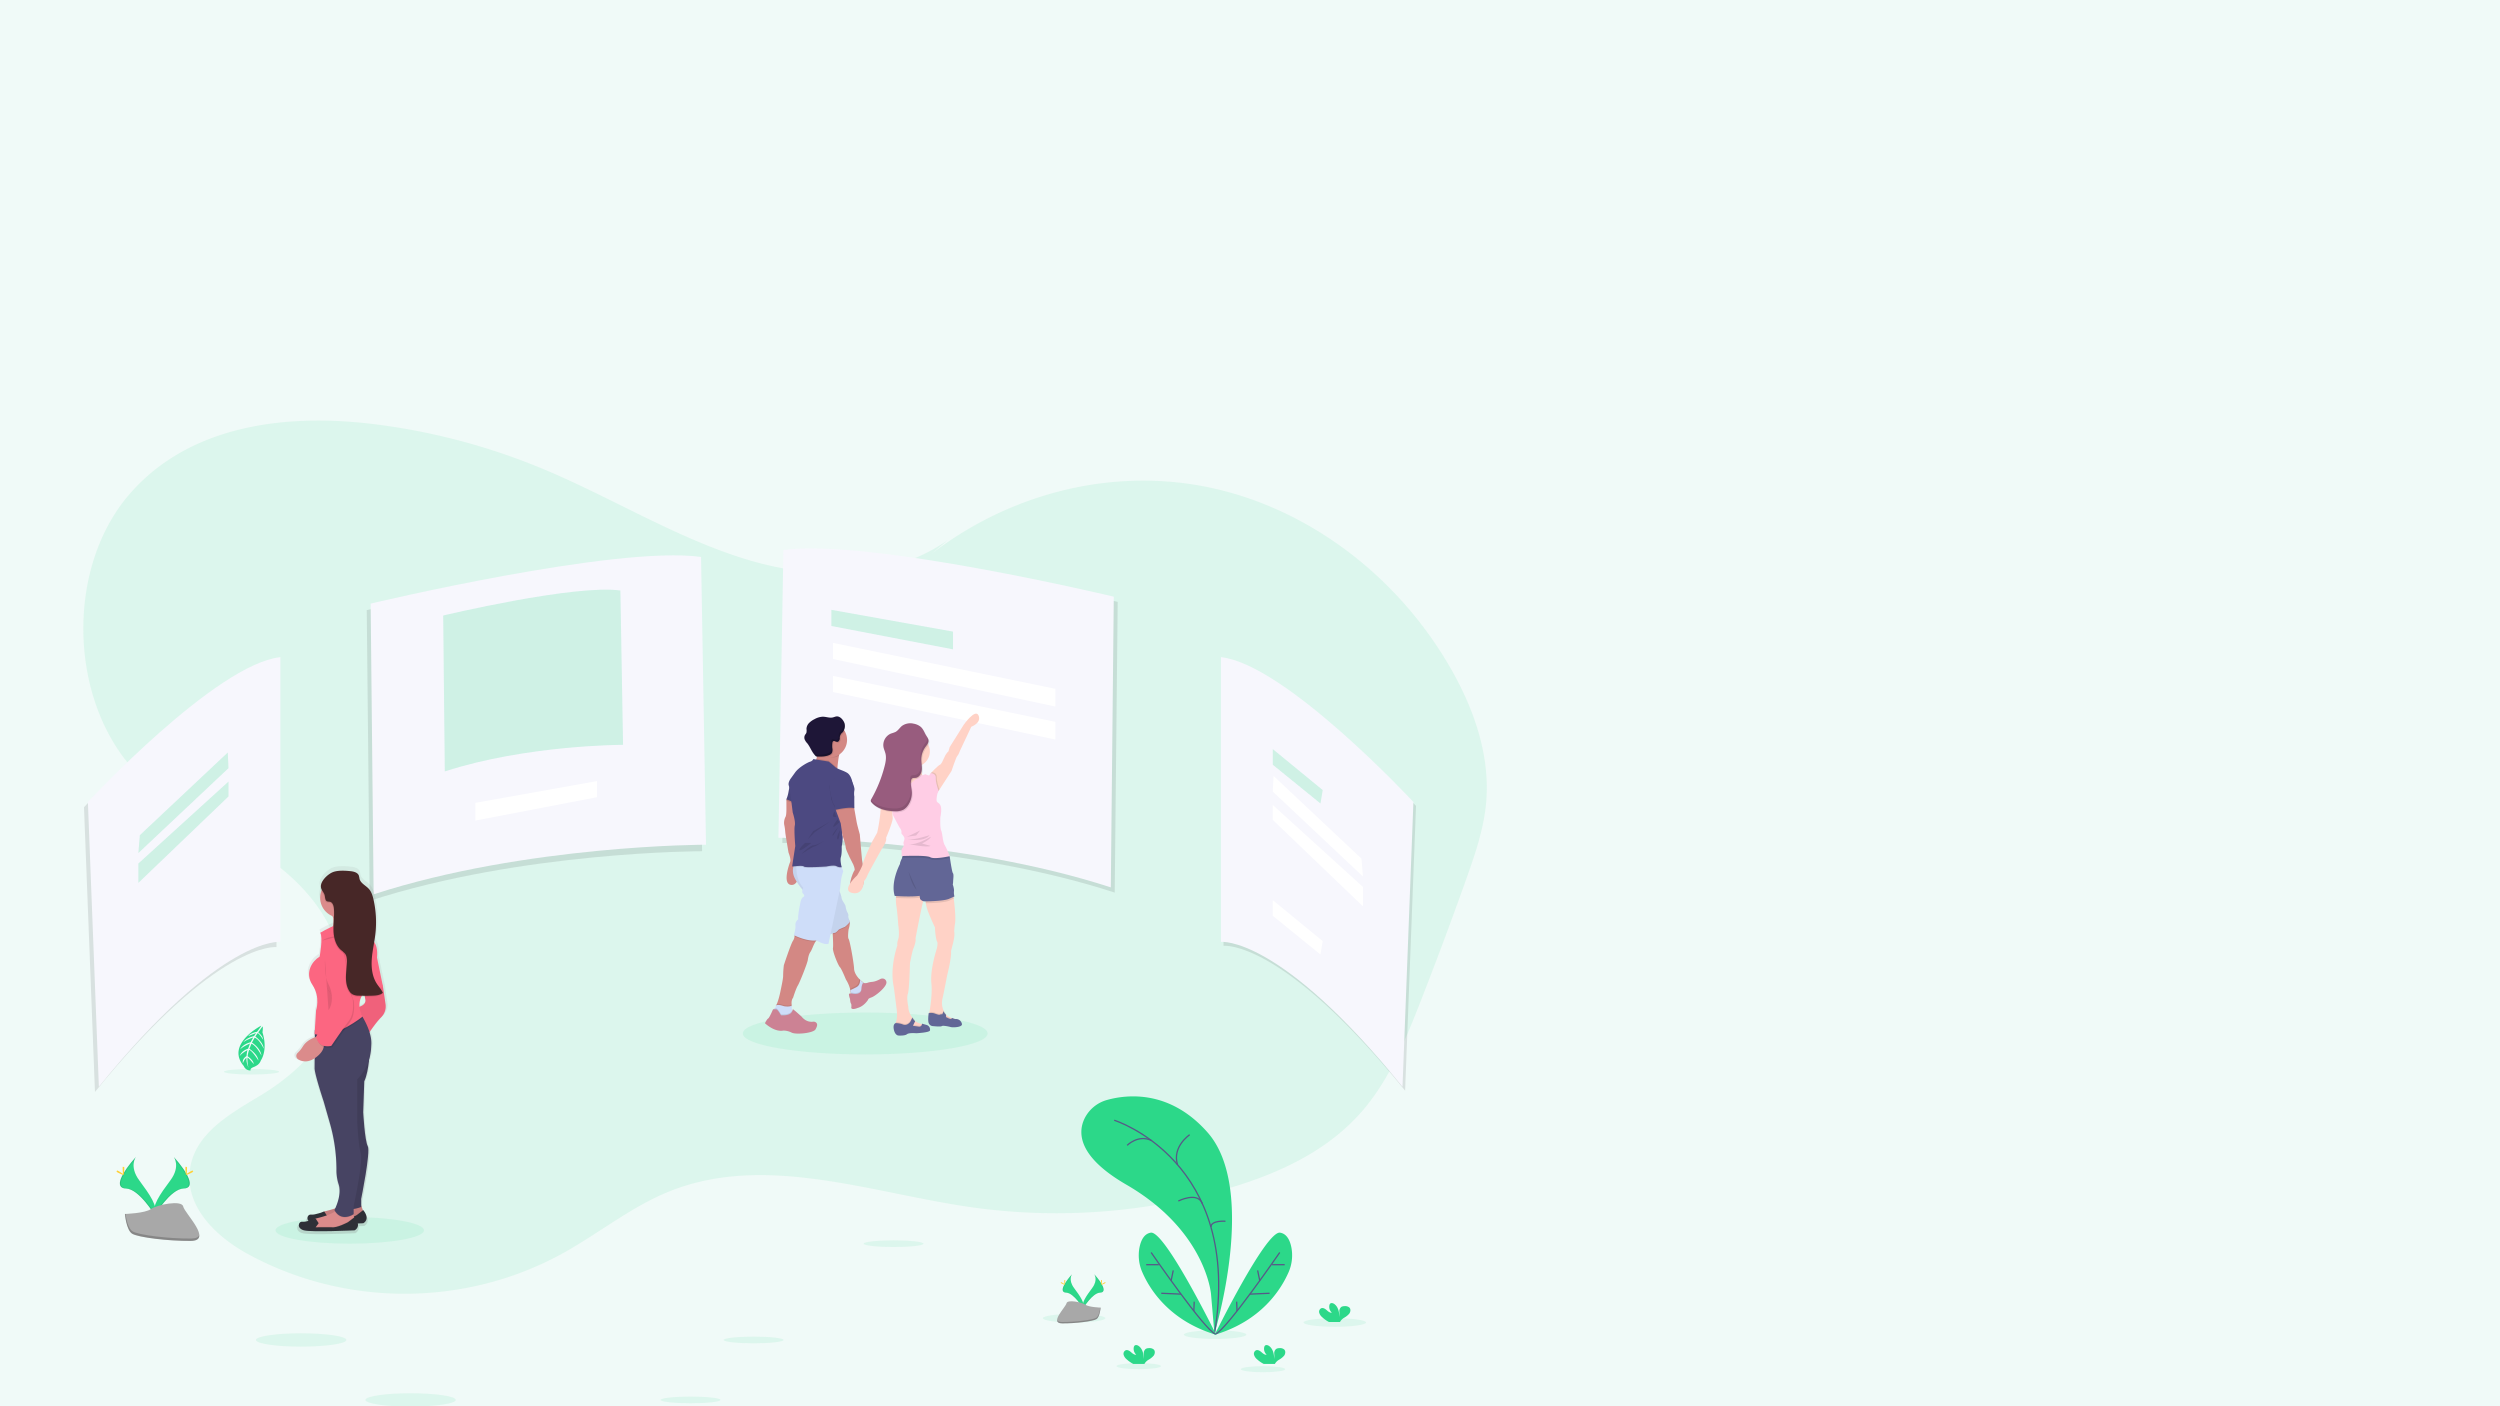 <svg xmlns="http://www.w3.org/2000/svg" xmlns:xlink="http://www.w3.org/1999/xlink" width="1920" height="1080" viewBox="0 0 1920 1080">
  <rect x="0" y="0" width="1920" height="1080" fill="#333333" stroke="none"/>
  <defs>
    <linearGradient id="linear-gradient" x1="31.936" y1="1" x2="31.936" gradientUnits="objectBoundingBox">
      <stop offset="0" stop-color="gray" stop-opacity="0.251"/>
      <stop offset="0.54" stop-color="gray" stop-opacity="0.122"/>
      <stop offset="1" stop-color="gray" stop-opacity="0.102"/>
    </linearGradient>
    <clipPath id="clip-Login_Page">
      <rect width="1920" height="1080"/>
    </clipPath>
  </defs>
  <g id="Login_Page" data-name="Login Page" clip-path="url(#clip-Login_Page)">
    <rect width="1920" height="1080" fill="#f0faf8"/>
    <g id="undraw_product_tour_foyt" transform="translate(63.994 323.002)">
      <path id="Path_24" data-name="Path 24" d="M724.89,163.21c-46.25,32.38-106.24,30.29-158.81,13.44S465.22,129.8,414,108.48A494.209,494.209,0,0,0,280.38,73.65c-65.28-7.47-138.18,1.63-183.66,54-50.65,58.29-46.76,163.45,8,217,27.87,27.22,64.36,40.58,96.18,61.83S262.2,463,259.49,504c-2.51,38-31.68,67.12-61.87,85.41-23.33,14.13-52.06,29.56-54.87,58.83-2.72,28.32,21.44,50.51,44.51,63.13,75.26,41.18,168,40.78,243-1,26.74-14.95,51.3-34.79,79.35-46.37,73.65-30.52,154.81.21,232.8,11.44a465.38,465.38,0,0,0,198-14.41c38.62-11.41,77.39-28.85,104.52-61.34,19.57-23.43,31.76-53.07,43.2-82.36q18.3-46.83,35.19-94.33c6.75-19,13.4-38.38,15.15-58.72,3.16-36.85-10.16-73.28-28.3-104.38C1067.1,186,994.56,134.08,916,120.89s-161.67,12.57-222.6,68.94" transform="translate(-61.06 -71.37)" fill="#2cd889" opacity="0.1"/>
      <g id="Group_13" data-name="Group 13" opacity="0.1">
        <path id="Path_25" data-name="Path 25" d="M601.71,174.77l-3.81,221s137.92,0,255.27,38.1l2.28-223.26S667.24,165.62,601.71,174.77Z" transform="translate(-61.06 -71.37)"/>
      </g>
      <path id="Path_26" data-name="Path 26" d="M598.71,170.77l-3.81,221s137.92,0,255.27,38.1l2.28-223.26S664.24,161.62,598.71,170.77Z" transform="translate(-61.06 -71.37)" fill="#f7f7fd"/>
      <g id="Group_14" data-name="Group 14" opacity="0.1">
        <path id="Path_27" data-name="Path 27" d="M532.47,181.1l3.81,221s-137.92,0-255.26,38.1l-2.29-223.26S466.94,172,532.47,181.1Z" transform="translate(-61.06 -71.37)"/>
      </g>
      <path id="Path_28" data-name="Path 28" d="M535.47,176.1l3.81,221s-137.92,0-255.26,38.1l-2.29-223.26S469.94,167,535.47,176.1Z" transform="translate(-61.06 -71.37)" fill="#f7f7fd"/>
      <g id="Group_15" data-name="Group 15" opacity="0.2">
        <path id="Path_29" data-name="Path 29" d="M473.52,201.88l2.05,118.51s-74,0-136.9,20.43l-1.23-119.73S438.38,197,473.52,201.88Z" transform="translate(-61.06 -71.37)" fill="#2cd889"/>
      </g>
      <g id="Group_16" data-name="Group 16" opacity="0.1">
        <path id="Path_30" data-name="Path 30" d="M936.74,256.06V474.75s45-5.34,139.45,111.25l8.38-218.69S986.27,261.39,936.74,256.06Z" transform="translate(-61.06 -71.37)"/>
      </g>
      <path id="Path_31" data-name="Path 31" d="M934.74,253.06V471.75s45-5.34,139.45,111.25l8.38-218.69S984.27,258.39,934.74,253.06Z" transform="translate(-61.06 -71.37)" fill="#f7f7fd"/>
      <g id="Group_17" data-name="Group 17" opacity="0.1">
        <path id="Path_32" data-name="Path 32" d="M209.39,257.06V475.75S164.43,470.41,70,587L61.57,368.31S159.86,262.39,209.39,257.06Z" transform="translate(-61.06 -71.37)"/>
      </g>
      <path id="Path_33" data-name="Path 33" d="M212.39,253.06V471.75S167.43,466.41,73,583L64.57,364.31S162.86,258.39,212.39,253.06Z" transform="translate(-61.06 -71.37)" fill="#f7f7fd"/>
      <g id="Group_18" data-name="Group 18" opacity="0.2">
        <path id="Path_34" data-name="Path 34" d="M574.5,145.37l93.43,16.71v13.61L574.5,157.75Z" fill="#2cd889"/>
      </g>
      <path id="Path_35" data-name="Path 35" d="M394.5,276.87l-93.42,16.71v13.61l93.42-17.94Z" fill="#fff"/>
      <path id="Path_36" data-name="Path 36" d="M575.74,170.74,746.5,206.01v13.61l-170.76-36.5Z" fill="#fff"/>
      <path id="Path_37" data-name="Path 37" d="M575.74,196.11,746.5,231.37v13.62L575.74,208.48Z" fill="#fff"/>
      <g id="Group_19" data-name="Group 19" opacity="0.2">
        <path id="Path_38" data-name="Path 38" d="M913.5,252.31v12.01l36.63,29.76,1.72-10.3Z" fill="#2cd889"/>
      </g>
      <path id="Path_39" data-name="Path 39" d="M913.5,368.31v12.01l36.63,29.76,1.72-10.3Z" fill="#fff"/>
      <path id="Path_40" data-name="Path 40" d="M914.08,272.91l-.58,12.02,69.25,65.23-1.14-13.73Z" fill="#fff"/>
      <path id="Path_41" data-name="Path 41" d="M913.5,295.23v11.44l69.25,66.39V358.18Z" fill="#fff"/>
      <g id="Group_20" data-name="Group 20" opacity="0.2">
        <path id="Path_42" data-name="Path 42" d="M110.93,254.91l.57,12.02L42.26,332.16l1.14-13.73Z" fill="#2cd889"/>
      </g>
      <g id="Group_21" data-name="Group 21" opacity="0.2">
        <path id="Path_43" data-name="Path 43" d="M111.5,277.23v11.44L42.26,355.06V340.18Z" fill="#2cd889"/>
      </g>
      <ellipse id="Ellipse_15" data-name="Ellipse 15" cx="57" cy="10.26" rx="57" ry="10.26" transform="translate(147.61 611.62)" fill="#2cd889" opacity="0.1"/>
      <path id="Path_44" data-name="Path 44" d="M130.49,636.84s5.49,7.18-2.54,18-14.65,20-12,26.76c0,0,12.11-20.14,22-20.42S141.34,649,130.49,636.84Z" transform="translate(-61.06 -71.37)" fill="#2cd889"/>
      <path id="Path_45" data-name="Path 45" d="M130.49,636.84a8.628,8.628,0,0,1,1.12,2.25c9.62,11.3,14.75,21.85,5.5,22.12-8.61.24-19,15.65-21.42,19.54.08.29.18.59.29.88,0,0,12.11-20.14,22-20.42S141.34,649,130.49,636.84Z" transform="translate(-61.06 -71.37)" opacity="0.1"/>
      <path id="Path_46" data-name="Path 46" d="M140.7,646c0,2.53-.28,4.58-.63,4.58s-.64-2.05-.64-4.58.36-1.34.71-1.34S140.7,643.46,140.7,646Z" transform="translate(-61.06 -71.37)" fill="#ffd037"/>
      <path id="Path_47" data-name="Path 47" d="M144.21,649c-2.22,1.21-4.16,1.94-4.33,1.64s1.5-1.54,3.72-2.75,1.34-.33,1.51,0S146.43,647.8,144.21,649Z" transform="translate(-61.06 -71.37)" fill="#ffd037"/>
      <path id="Path_48" data-name="Path 48" d="M101.47,636.84S96,644,104,654.87s14.65,20,12,26.76c0,0-12.11-20.14-22-20.42S90.63,649,101.47,636.84Z" transform="translate(-61.06 -71.37)" fill="#2cd889"/>
      <path id="Path_49" data-name="Path 49" d="M101.47,636.84a9,9,0,0,0-1.12,2.25c-9.62,11.3-14.75,21.85-5.5,22.12,8.62.24,19,15.65,21.42,19.54a7.538,7.538,0,0,1-.29.88s-12.11-20.14-22-20.42S90.63,649,101.47,636.84Z" transform="translate(-61.06 -71.37)" opacity="0.1"/>
      <path id="Path_50" data-name="Path 50" d="M91.26,646c0,2.53.28,4.58.63,4.58s.64-2.05.64-4.58-.36-1.34-.71-1.34S91.26,643.46,91.26,646Z" transform="translate(-61.06 -71.37)" fill="#ffd037"/>
      <path id="Path_51" data-name="Path 51" d="M87.76,649c2.22,1.21,4.15,1.94,4.32,1.64s-1.5-1.54-3.72-2.75-1.34-.33-1.51,0S85.54,647.8,87.76,649Z" transform="translate(-61.06 -71.37)" fill="#ffd037"/>
      <path id="Path_52" data-name="Path 52" d="M93,680.69s15.36-.47,20-3.77,23.62-7.23,24.77-1.94,23.08,26.29,5.74,26.43-40.29-2.7-44.91-5.52S93,680.69,93,680.69Z" transform="translate(-61.06 -71.37)" fill="#a8a8a8"/>
      <path id="Path_53" data-name="Path 53" d="M143.82,699.57c-17.34.14-40.29-2.7-44.91-5.52-3.52-2.14-4.92-9.83-5.39-13.38h-.51s1,12.39,5.59,15.2,27.57,5.66,44.91,5.52c5,0,6.74-1.82,6.64-4.46C149.46,698.54,147.55,699.54,143.82,699.57Z" transform="translate(-61.06 -71.37)" opacity="0.2"/>
      <ellipse id="Ellipse_16" data-name="Ellipse 16" cx="94" cy="16.1" rx="94" ry="16.1" transform="translate(506.5 454.61)" fill="#2cd889" opacity="0.1"/>
      <path id="Path_54" data-name="Path 54" d="M642.6,324.79a13.094,13.094,0,0,0-1,3.07q-.09.4-.18.84c-.6,3.06-1,6.91-1.21,9.15-.1,1.12-.15,1.84-.15,1.84s-21.69-1.45-17.93-5.09a8,8,0,0,0,2-3.6c.11-.39.2-.78.28-1.18a20.275,20.275,0,0,0,.35-2.75v-.7a28.357,28.357,0,0,0-.21-4.49s7.05,0,12.37.57C640.5,322.86,643.29,323.57,642.6,324.79Z" transform="translate(-61.06 -71.37)" fill="#d38884"/>
      <path id="Path_55" data-name="Path 55" d="M605,428c-7.39-.24-1.94-15.63-1.09-17.7s-1.26-7.14-1.26-7.14-2.5-14.66-2.5-15.62a39.16,39.16,0,0,0-.84-5.94,10,10,0,0,1,1-5.82c.85-1.33.72-6.66.72-6.66v-6.9l1.65-2.18,4.21,4,1.17,1.1,2.06,7.72-.73,11.06L609,394.69l2.55,14.9S612.44,428.25,605,428Z" transform="translate(-61.06 -71.37)" fill="#d38884"/>
      <path id="Path_56" data-name="Path 56" d="M546.28,294.5l-6.3-2.62v-1.02l1.64-2.18,4.22,3.98Z" opacity="0.1"/>
      <path id="Path_57" data-name="Path 57" d="M604.44,350.11a29.059,29.059,0,0,0-1.75,6.18,27.4,27.4,0,0,1-1.65,5.93l7,2.91Z" transform="translate(-61.06 -71.37)" fill="#4c4981"/>
      <path id="Path_58" data-name="Path 58" d="M604.44,350.11a29.059,29.059,0,0,0-1.75,6.18,27.4,27.4,0,0,1-1.65,5.93l7,2.91Z" transform="translate(-61.06 -71.37)" opacity="0.05"/>
      <path id="Path_59" data-name="Path 59" d="M660.2,503.1l-.58,1.24s-.63,4.11-.63,4.21-1.82,2.84-1.82,2.84l-4.57,1-1.94-.24a27.271,27.271,0,0,0-.52-3.36c-.07-.31-.14-.63-.23-.95a25.68,25.68,0,0,0-3.19-7.24s-3.39-8.36-4.6-9.45-5.82-12.12-5.33-14.78c.26-1.46.05-6.36-.19-10.44-.2-3.33-.42-6.13-.42-6.13l11.51-6.8,1.34,2.11.8,1.25a5.729,5.729,0,0,1-.05.64v.15a21.343,21.343,0,0,1-1,5s-.86,6.18,0,7.27,3.6,15.66,4.21,22.4v.61c.24,3.1,2.16,5.86,4.09,7.88h0c.12.14.25.27.38.4A26.383,26.383,0,0,0,660.2,503.1Z" transform="translate(-61.06 -71.37)" fill="#d38884"/>
      <path id="Path_60" data-name="Path 60" d="M650.66,512.13l1.94.24,4.57-1s1.82-2.75,1.82-2.84.63-4.21.63-4.21l.58-1.24.07-.15a24.286,24.286,0,0,1-3.14-2.59h0c-.11-.1-.22-.2-.32-.31s.65,4-2.83,5.79c-1.69.87-3.08,1.54-4.05,2Z" transform="translate(-61.06 -71.37)" opacity="0.1"/>
      <path id="Path_61" data-name="Path 61" d="M661,503.68l-.65,1.39s-.63,4.11-.63,4.21-1.82,2.84-1.82,2.84l-4.57,1-2.63-.31a17.387,17.387,0,0,0-.22-2.19c-.08-.55-.19-1.16-.34-1.82,1-.45,2.55-1.19,4.54-2.22,3.49-1.79,2.83-5.79,2.83-5.79a27.576,27.576,0,0,0,2.39,2.12C660.38,503.25,660.77,503.52,661,503.68Z" transform="translate(-61.06 -71.37)" fill="#ceddf9"/>
      <path id="Path_62" data-name="Path 62" d="M661,503.68l-.65,1.39s-.63,4.11-.63,4.21-1.82,2.84-1.82,2.84l-4.57,1-2.63-.31a17.387,17.387,0,0,0-.22-2.19,9.107,9.107,0,0,1,1.66.23s6.24,1.33,6.54-3.61c.18-2.8.76-3.9,1.22-4.33C660.38,503.25,660.77,503.52,661,503.68Z" transform="translate(-61.06 -71.37)" opacity="0.1"/>
      <path id="Path_63" data-name="Path 63" d="M660.54,503.35s-1.55-.34-1.86,4.59-6.54,3.61-6.54,3.61-3.06-.76-3.09.51a11.879,11.879,0,0,0,.82,3.42s.18,2.94.76,3.64.21,3.3.21,3.3.24,1.94,5.06,0c0,0,4.3-.89,7.87-6.24.12-.18-.42-.73,2.7-1.85s12-8.3,11.36-11.81a3,3,0,0,0-2.12-2.52,3.649,3.649,0,0,0-2.79.38,22.087,22.087,0,0,1-2.61,1.2,12.811,12.811,0,0,1-3.72.89,14.308,14.308,0,0,0-2.89.55,6,6,0,0,1-3.16.33Z" transform="translate(-61.06 -71.37)" fill="#cc8294"/>
      <path id="Path_64" data-name="Path 64" d="M625.22,469.41a8.482,8.482,0,0,0-1.76,2c-1.76,2.69-2.82,6.45-4,8.07-1.54,2.1-2,6.18-2,6.18-.41,2.68-6.09,17-7.63,19.54s-3.68,9.45-3.68,9.45c-1.31,1.64-1.23,4.08-1.1,5.24a1.051,1.051,0,0,0,.06.47.179.179,0,0,1,0,.19v.07l-2.1,3.57-6.68-.93-3.45-2.34a11.744,11.744,0,0,0,.75-1.43c1.85-4.12,3.16-11.48,3.16-11.48s1.86-8.4,1.72-10.36a78.5,78.5,0,0,1,.55-8S604.32,473.6,606,471a7.481,7.481,0,0,0,1.26-3.45,2.9,2.9,0,0,0,0-.75l2.26-2.25S628.12,467.1,625.22,469.41Z" transform="translate(-61.06 -71.37)" fill="#d38884"/>
      <path id="Path_65" data-name="Path 65" d="M605.18,519.85v.79l-2.1,3.57-6.68-.93-3.45-2.34a11.745,11.745,0,0,0,.75-1.43c1.68-.48,5.52.88,5.52.88s4.15.79,5.9-.48A.107.107,0,0,1,605.18,519.85Z" transform="translate(-61.06 -71.37)" opacity="0.1"/>
      <path id="Path_66" data-name="Path 66" d="M603.55,529.38,596.77,531l-6.22-4.6.32-2.59a4.471,4.471,0,0,0,1.14-1,4.1,4.1,0,0,0,.9-1.86c.36-1.91,6.27.18,6.27.18s4.32.82,6-.55a10.54,10.54,0,0,0,.32,3.74,2.79,2.79,0,0,0,1,1.49C608.23,527,603.55,529.38,603.55,529.38Z" transform="translate(-61.06 -71.37)" fill="#ceddf9"/>
      <path id="Path_67" data-name="Path 67" d="M603.55,529.38,596.77,531l-6.22-4.6.32-2.59a4.471,4.471,0,0,0,1.14-1h1.36c1,.1,3.5,4.55,3.5,4.55,6.14.41,8-1.6,8.63-3.08a2.79,2.79,0,0,0,1,1.49C608.23,527,603.55,529.38,603.55,529.38Z" transform="translate(-61.06 -71.37)" opacity="0.1"/>
      <path id="Path_68" data-name="Path 68" d="M596.87,528.11s-2.46-4.45-3.5-4.54a23.544,23.544,0,0,0-2.64,0s-2.72,6.45-3.72,7-2.46,3.64-2.46,3.64,7.2,7,14.16,5.63a14.431,14.431,0,0,1,6.38,1.59c3.22,1.68,16.67.41,18.31-2.54,1.22-2.22,1.71-3.83.63-5a2.92,2.92,0,0,0-2.53-.86c-1.69.23-5.49.19-8.82-3.9,0,0-6.14-5.62-6.64-5.63S606.45,528.75,596.87,528.11Z" transform="translate(-61.06 -71.37)" fill="#cc8294"/>
      <path id="Path_69" data-name="Path 69" d="M649.84,457.09l-.05.06c-.42.46-3.38,3.71-4.28,3.94a42.751,42.751,0,0,0-4.36,1.93s-1.82,2.43-3.27,2.55a5.712,5.712,0,0,0-1.28.34c-.2-3.33-.42-6.13-.42-6.13L647.69,453l1.34,2.11c.3.85.64,1.64.75,1.89Z" transform="translate(-61.06 -71.37)" opacity="0.1"/>
      <path id="Path_70" data-name="Path 70" d="M608,410.3s-4.48,5.84,0,13.59a45.27,45.27,0,0,0,9.21,11.63l15.26,31.62s4-2.18,5.46-2.3,3.27-2.54,3.27-2.54a42.359,42.359,0,0,1,4.36-1.94c1-.24,4.33-4,4.33-4s-1.67-3.63-1.3-4.6-1.09-3.4-1.09-3.4a20,20,0,0,1-1-3.75c0-1-1.58-3.27-1.58-3.27s-1.57-2.43-1.57-3.76S641,431,641,431l-.61-23Z" transform="translate(-61.06 -71.37)" fill="#ceddf9"/>
      <path id="Path_71" data-name="Path 71" d="M649.84,456.36s-3.36,3.75-4.33,4a42.352,42.352,0,0,0-4.36,1.94s-1.82,2.42-3.27,2.54a11.6,11.6,0,0,0-3,1.07c-1.3.59-2.47,1.23-2.47,1.23l-15.27-31.62a33.066,33.066,0,0,1-3.71-3.8,52.475,52.475,0,0,1-5.5-7.83,13.11,13.11,0,0,1-1.74-9.43,10.849,10.849,0,0,1,1.74-4.15l10.86-.77L640.42,408l.18,6.81L641,431s.35.81.79,1.88a20.55,20.55,0,0,1,1.51,4.66c0,1.34,1.57,3.76,1.57,3.76s1.58,2.3,1.58,3.27a20.278,20.278,0,0,0,1,3.76s1.46,2.42,1.1,3.38S649.84,456.36,649.84,456.36Z" transform="translate(-61.06 -71.37)" opacity="0.05"/>
      <path id="Path_72" data-name="Path 72" d="M625.22,469.41a8.482,8.482,0,0,0-1.76,2c-6.59.48-14.25-3-16.24-3.92a2.9,2.9,0,0,0,0-.75l2.26-2.25S628.12,467.1,625.22,469.41Z" transform="translate(-61.06 -71.37)" opacity="0.1"/>
      <path id="Path_73" data-name="Path 73" d="M644.66,417.47s-1,3.39-1.33,4.84-1.09,8.61-1.09,8.61l-.42,2-6.92,33-1.51,7.17c-2.66,1.46-9.32-2.43-9.32-2.43-7.76.86-17.33-4.11-17.33-4.11s1.57-5.09,1.21-7.63,2.18-4.61,2.18-4.61c-.6-2.3,1.57-12.36,1.57-12.36s.49-3.75,2.31-4.72-.24-2.42-.73-3.28a3.71,3.71,0,0,1,.17-2.22,16.466,16.466,0,0,1,.56-1.65c-4.62-4.62-5.33-11.84-5.34-15.85a25.61,25.61,0,0,1,.13-2.93l10-1.75,21.85-3.82,2.23,6.86h0l.56,1.72Z" transform="translate(-61.06 -71.37)" fill="#ceddf9"/>
      <path id="Path_74" data-name="Path 74" d="M642.6,324.79a13.094,13.094,0,0,0-1,3.07q-.09.4-.18.84c-2.11,1.37-3.41,1.38-6.11,1.38-.93,0-1.45-1.78-2.33-2,0,0-1.32-4.76-1.69-.75-2.54-.52-4.73,1.46-6.53-.27h0v-.7a28.357,28.357,0,0,0-.21-4.49s7.05,0,12.37.57C640.5,322.86,643.29,323.57,642.6,324.79Z" transform="translate(-61.06 -71.37)" opacity="0.1"/>
      <path id="Path_75" data-name="Path 75" d="M647.6,316.63a13.52,13.52,0,0,1-16.21,13.23h0A13.5,13.5,0,1,1,645.87,310,13.26,13.26,0,0,1,647.6,316.63Z" transform="translate(-61.06 -71.37)" fill="#d38884"/>
      <path id="Path_76" data-name="Path 76" d="M640.21,337.85c-.1,1.12-.15,1.84-.15,1.84s-21.69-1.45-17.93-5.09a8,8,0,0,0,2-3.6l9.41,1.54s2.66,2.06,4.72,4a8.552,8.552,0,0,0,1.95,1.31Z" transform="translate(-61.06 -71.37)" opacity="0.1"/>
      <path id="Path_77" data-name="Path 77" d="M643.45,415a7,7,0,0,1-2.85-.21,5.779,5.779,0,0,1-1.15-.51c-1.82-1.09-7.87.25-7.87.25s-16.48,1.09-17.21,0c-.41-.63-3.32-.54-5.7-.35-1,.08-1.85.18-2.46.24a10.85,10.85,0,0,1,1.74-4.15l10.86-.77,21.85-3.82,2.23,6.86h0A24.647,24.647,0,0,0,643.45,415Z" transform="translate(-61.06 -71.37)" opacity="0.1"/>
      <path id="Path_78" data-name="Path 78" d="M633.51,333.27l-11.82-1.94a3.52,3.52,0,0,1-2.23,1.94c-1.57.36-8.6,4-11.75,8.36L604.56,346s-2.55,3.15-1.7,5.69,1.82,11.15,1.82,11.15l1.21,9.57s2.3,6.91,1.58,9.94.36,15.75.36,15.75l-2.42,15.75s8.23-1.09,9,0,17.21,0,17.21,0,6-1.34,7.87-.25a6.58,6.58,0,0,0,4,.73s-1.45-5-.61-7.75.61-7.88.61-7.88,1.21-7.39.6-8.72,1.34-6.18,1.34-6.18l6.42-33.8s-.78-6.06-4.21-8.12-7.3-2.67-9.36-4.6S633.51,333.27,633.51,333.27Z" transform="translate(-61.06 -71.37)" fill="#4c4981"/>
      <path id="Path_79" data-name="Path 79" d="M639,366.59v4l3.73,10.06,1.35,9.33s2.43,6.66,2.43,9,5.93,13.45,5.93,13.45,1.62,3.76.81,4.48-7.83,16.72,1,16.24,6.06-17.2,6.06-17.2l-1.21-7.27s-1.7-18.18-1.7-19.51c0,0-2.18-7.75-2.42-9.45s-1.82-10.3-1.82-10.3l-1.33-5.57Z" transform="translate(-61.06 -71.37)" fill="#d38884"/>
      <path id="Path_80" data-name="Path 80" d="M573.69,307.82l-13.17,7.54-4.09,6.18,5.45-5.54Z" opacity="0.1"/>
      <path id="Path_81" data-name="Path 81" d="M630.76,393.63s-6,3.91-8.82,3.91-9.36,6.72-9.36,6.72,9.27-6,10-5.81S630.76,393.63,630.76,393.63Z" transform="translate(-61.06 -71.37)" opacity="0.1"/>
      <path id="Path_82" data-name="Path 82" d="M615.4,395.72s-5.63,5.09-4.18,5.64,9-5.64,9-5.64Z" transform="translate(-61.06 -71.37)" opacity="0.1"/>
      <path id="Path_83" data-name="Path 83" d="M640.3,377.55s-4.36,5.91-3.18,5.82,4.54-3.46,4.54-3.46Z" transform="translate(-61.06 -71.37)" opacity="0.1"/>
      <path id="Path_84" data-name="Path 84" d="M640.93,383.37s-4.72,5.36-4.54,6.72S640.93,383.37,640.93,383.37Z" transform="translate(-61.06 -71.37)" opacity="0.1"/>
      <path id="Path_85" data-name="Path 85" d="M642.12,386.05s-3.18,5.68-1.82,6.86S642.12,386.05,642.12,386.05Z" transform="translate(-61.06 -71.37)" opacity="0.1"/>
      <path id="Path_86" data-name="Path 86" d="M638,371.46s-2.37,4-.64,4.27,1.9,0,1.9,0Z" transform="translate(-61.06 -71.37)" opacity="0.1"/>
      <path id="Path_87" data-name="Path 87" d="M638.66,356.83a41.756,41.756,0,0,1-2.42,7.13,33.059,33.059,0,0,1-.94-3.57,24.359,24.359,0,0,1,3.36-3.56Z" transform="translate(-61.06 -71.37)" opacity="0.1"/>
      <path id="Path_88" data-name="Path 88" d="M645.87,310a5.878,5.878,0,0,1-.91,1.41,10.441,10.441,0,0,0-1.64,1.88,10.092,10.092,0,0,0-.59,3.21c-.18,1.08-.86,2.28-2,2.31a4.06,4.06,0,0,1-1.6-.48,1.63,1.63,0,0,0-1.59.05,1.78,1.78,0,0,0-.51,1.2,15.868,15.868,0,0,0-.16,2.84,7.128,7.128,0,0,0,.06,1.13,6.35,6.35,0,0,1-.21,3.6,4.36,4.36,0,0,1-2.24,1.8,13.85,13.85,0,0,1-3.14.88h0a34.522,34.522,0,0,1-6.19.2,1.53,1.53,0,0,1-.56-.09.79.79,0,0,1-.24-.15,18.93,18.93,0,0,0,.37-3.45A13.5,13.5,0,1,1,645.87,310Z" transform="translate(-61.06 -71.37)" opacity="0.1"/>
      <path id="Path_89" data-name="Path 89" d="M640.23,298.57c-1.24-.13-2.41.53-3.63.8-2.51.55-5.08-.59-7.66-.58a14.22,14.22,0,0,0-6.3,1.88,15.208,15.208,0,0,0-4.2,2.94,6.85,6.85,0,0,0-2,4.62,7.571,7.571,0,0,1-.09,3,8.449,8.449,0,0,1-.92,1.4,4.16,4.16,0,0,0-.43,3.47,11.511,11.511,0,0,0,2.07,3.1c1.66,2.13,2.7,4.68,4.19,6.94a21.6,21.6,0,0,0,2.18,2.77,1.54,1.54,0,0,0,.47.37,1.441,1.441,0,0,0,.55.08c3.16.09,6.43.16,9.34-1.08a4.27,4.27,0,0,0,2.24-1.8,6.35,6.35,0,0,0,.22-3.6,16.493,16.493,0,0,1,.09-4,1.76,1.76,0,0,1,.51-1.19,1.6,1.6,0,0,1,1.6-.05,4.361,4.361,0,0,0,1.59.48c1.09,0,1.78-1.24,2-2.32a5.44,5.44,0,0,1,2.23-5.09,7.7,7.7,0,0,0,1.37-6.83C644.93,301.63,642.73,298.82,640.23,298.57Z" transform="translate(-61.06 -71.37)" fill="#1e1637"/>
      <path id="Path_90" data-name="Path 90" d="M653.2,356a15.741,15.741,0,0,0,0,5c-.12,1.34,0,8.73,0,8.73-4-1.22-14.17,1.21-14.17,1.21l-1.21-3.63a9,9,0,0,1-1.52-3,33.266,33.266,0,0,1-.94-3.58,74.254,74.254,0,0,1-1.19-7.61c-.51-3.85,5.22-8,9.56-10.3s8.14,7.51,8.14,7.51S653.68,354.1,653.2,356Z" transform="translate(-61.06 -71.37)" opacity="0.1"/>
      <path id="Path_91" data-name="Path 91" d="M653.2,355.31a15.789,15.789,0,0,0,0,5c-.12,1.33,0,8.72,0,8.72-4-1.21-14.17,1.21-14.17,1.21l-1.21-3.63a8.9,8.9,0,0,1-1.52-3,33.043,33.043,0,0,1-.94-3.57,74.687,74.687,0,0,1-1.19-7.61c-.51-3.86,5.22-8,9.56-10.31s8.14,7.51,8.14,7.51S653.68,353.37,653.2,355.31Z" transform="translate(-61.06 -71.37)" fill="#4c4981"/>
      <path id="Path_92" data-name="Path 92" d="M645.51,303.88a8,8,0,0,0-.89-1.95c.06.17.12.33.17.5a7.7,7.7,0,0,1-1.37,6.83,5.44,5.44,0,0,0-2.23,5.09c-.17,1.08-.86,2.27-2,2.31a4.06,4.06,0,0,1-1.6-.48,1.63,1.63,0,0,0-1.59.05,1.78,1.78,0,0,0-.51,1.2,16.4,16.4,0,0,0-.09,4c.11,1.22.35,2.53-.22,3.61a4.45,4.45,0,0,1-2.24,1.8c-2.91,1.24-6.18,1.17-9.34,1.08a1.45,1.45,0,0,1-.55-.09,1.29,1.29,0,0,1-.47-.37,19.4,19.4,0,0,1-2.18-2.77c-1.49-2.26-2.53-4.8-4.19-6.94a20.338,20.338,0,0,1-1.37-1.76v.12a11.07,11.07,0,0,0,2.07,3.1c1.65,2.13,2.7,4.68,4.18,6.94a20.835,20.835,0,0,0,2.19,2.77,1.5,1.5,0,0,0,.46.37,1.47,1.47,0,0,0,.55.08c3.16.09,6.44.16,9.34-1.08a4.27,4.27,0,0,0,2.24-1.8,6.35,6.35,0,0,0,.22-3.6,17.576,17.576,0,0,1,.09-4,1.85,1.85,0,0,1,.51-1.19,1.6,1.6,0,0,1,1.6-.05,4.359,4.359,0,0,0,1.59.48c1.1,0,1.78-1.24,2-2.32a9.821,9.821,0,0,1,.59-3.21,10.06,10.06,0,0,1,1.64-1.88A7.72,7.72,0,0,0,645.51,303.88Z" transform="translate(-61.06 -71.37)" opacity="0.2"/>
      <path id="Path_93" data-name="Path 93" d="M743,306.51l-8.64,18.36s-1.27,3.45-2.09,4.09-4.45,11.54-4.45,11.54l-9.27,14.28h0l-.63,1-3.63-1-2.55-9.52.15-2.76v-.35s5.72-6,7-6.45c0,0,1,.12,2.9-4.53s3.64-5.65,3.64-5.65l1-3.36,10.73-17.09s9-12.89,11.45-7.17S743,306.51,743,306.51Z" transform="translate(-61.06 -71.37)" fill="#ffd2c6"/>
      <path id="Path_94" data-name="Path 94" d="M707.12,436.93a2.071,2.071,0,0,1-.29.88c-1,1.46-6.63,31.17-6.63,31.17.45,2-.82,6-1.64,7.82s-2.64,11.26-2.64,11.26-.45,20.36-1.62,23.54.37,10,.37,10c-.11,3.13,1.77,6.45,2.89,8.13l.22.32c.36.52.6.82.6.82a4.839,4.839,0,0,0,1.27,1.57l.26.2a14.679,14.679,0,0,0,5.09,2.15h.18c.72.16,1.2.23,1.2.23l.45,2.46-4.81,1-9.18.63s-10.82.83-8.36-4a7.668,7.668,0,0,0,.44-1h0q.143-.353.25-.72c1.48-4.63.48-10.26.48-10.26l-2.09-16.44c-3.45-15.27,2.71-32.26,2.71-32.26s-.53-1.36.65-4.81,0-11,0-11-.63-9.72-1.45-14.53a29.465,29.465,0,0,1-.33-6.13,30.508,30.508,0,0,1,.33-3.58l20.71-2.75S707.37,435,707.12,436.93Z" transform="translate(-61.06 -71.37)" fill="#ffd2c6"/>
      <path id="Path_95" data-name="Path 95" d="M706.83,537.5l-4.81,1-9.18.63s-10.82.83-8.36-4a7.66,7.66,0,0,0,.44-1h0a7.592,7.592,0,0,0,.25-.72,17,17,0,0,1,5.48,1.1c3.08,1.19,5.4-1.91,5.4-1.91l1.5-2.86.22-.41c.36.52.6.82.6.82a5,5,0,0,0,1.53,1.77l-.26.53-1.45,3.06s1.86.19,4.4.6a2,2,0,0,0,2.4-1.31h.18c.72.16,1.2.23,1.2.23Z" transform="translate(-61.06 -71.37)" opacity="0.1"/>
      <path id="Path_96" data-name="Path 96" d="M711.28,539.76c-.36,1.64-10.49,2.14-10.49,2.14s-5.64-.54-7.22.77-6.23,1-6.41,1-2.63-.09-3.59-4.49,1.25-5,1.35-5.07h0a16.591,16.591,0,0,1,5.73,1.11c3.08,1.19,5.4-1.91,5.4-1.91l1.72-3.27c.36.52.6.82.6.82a5,5,0,0,0,1.53,1.77l-1.71,3.59s1.86.19,4.4.59a2.11,2.11,0,0,0,2.58-2,2.43,2.43,0,0,0,0-.27s1.58.46,3.54,1a3.65,3.65,0,0,1,2.57,4.22Z" transform="translate(-61.06 -71.37)" fill="#626696"/>
      <path id="Path_97" data-name="Path 97" d="M730.37,458.59c-.24,1.45-.49,5.21-.49,5.21.85,3.15-1.33,10.63-1.33,10.63l-1.09,4.27c.48,5.45-3,18.78-3,18.78s-2.33,12.36-3.54,17.69a14.629,14.629,0,0,0,.63,8.91l.09.22a1.626,1.626,0,0,0,.07.3,3.091,3.091,0,0,0,.14.43,6.389,6.389,0,0,0,1.19,2,5.892,5.892,0,0,0,.65.67h0a13.21,13.21,0,0,0,3.86,2.38h0l.61.24a18.846,18.846,0,0,0,1.93.6h.22l-.49,2.86-6.42-1.65-8.6-2.79L710.63,527a2.665,2.665,0,0,1,.13-.67.219.219,0,0,0,0-.08,4.328,4.328,0,0,1,.13-.67c.66-3.75,2.3-14.24,1.48-22-1-9.57,3-22.78,3.93-25.92a15.67,15.67,0,0,0,.73-5.58c-1.58-2.3-1.94-11.51-1.94-11.51s-2.91-5.94-5.31-12.24a31.27,31.27,0,0,1-1.73-6.37,21.587,21.587,0,0,1-.35-4.65s19.51-17.81,21.65-.57c.07.59.14,1.14.21,1.69C731.46,454.28,730.6,457.18,730.37,458.59Z" transform="translate(-61.06 -71.37)" fill="#ffd2c6"/>
      <path id="Path_98" data-name="Path 98" d="M730.37,531l-.49,2.86-6.42-1.65-8.6-2.79L710.63,527a2.665,2.665,0,0,1,.13-.67.219.219,0,0,0,0-.08,4.328,4.328,0,0,1,.13-.67h.6a7.9,7.9,0,0,1,3.6.49c1.4.52,3.24,1.12,3.61.87a4.56,4.56,0,0,1,2.06-.36l.89-2,.14-.3a6.279,6.279,0,0,0,1.19,2,7.7,7.7,0,0,0,.69.71v.69l-.05,1a12.52,12.52,0,0,0,3.09,1.42,1.78,1.78,0,0,0,.86,0h0l.61.24a18.852,18.852,0,0,0,1.93.6h0Z" transform="translate(-61.06 -71.37)" opacity="0.1"/>
      <path id="Path_99" data-name="Path 99" d="M727.15,537.13c-1.79-.51-6.11-1.34-6.81-.7s-6.69,0-6.69,0a3.64,3.64,0,0,1-3.09-1.81c-1.25-1.94-.24-8.21-.24-8.21h.44l.74-.08h0a8,8,0,0,1,3.6.48c1.4.53,3.24,1.13,3.61.88a4.47,4.47,0,0,1,2.06-.37l1-2.25a6.39,6.39,0,0,0,1.19,2,6.537,6.537,0,0,0,.69.7l-.09,1.67a12.79,12.79,0,0,0,3.09,1.43,1.25,1.25,0,0,0,1.48-.47,1.193,1.193,0,0,0,.11-.25h0a11.062,11.062,0,0,0,2.54.84h0a4.64,4.64,0,0,1,5,3.56C736.73,537.34,728.94,537.64,727.15,537.13Z" transform="translate(-61.06 -71.37)" fill="#626696"/>
      <path id="Path_100" data-name="Path 100" d="M707.12,436.93l-1.11.34a15.5,15.5,0,0,1-2.67.56c-5.74.81-15.19.32-18.19.13a30.534,30.534,0,0,1,.33-3.58l20.71-2.75S707.37,435,707.12,436.93Z" transform="translate(-61.06 -71.37)" opacity="0.1"/>
      <path id="Path_101" data-name="Path 101" d="M725.19,431.9s-7.6,1.18-13.79,2.53c-2.06.45-4,.93-5.39,1.38a16.432,16.432,0,0,1-2.67.57c-6.89,1-19.13.07-19.13.07-3.36-10.9,4.08-24.63,4.08-24.63-.17-1.09,1.55-4.44,1.55-4.44v-.11l1.06-3.89h28.25l.35,1.67.72,3.4,4.44,21.07Z" transform="translate(-61.06 -71.37)" fill="#626696"/>
      <path id="Path_102" data-name="Path 102" d="M729.57,438.51l-.17.07-3.31,1.47c-3.58,1.65-14.29,2-18,2a21.587,21.587,0,0,1-.35-4.65s19.51-17.81,21.65-.57C729.43,437.41,729.5,438,729.57,438.51Z" transform="translate(-61.06 -71.37)" opacity="0.1"/>
      <path id="Path_103" data-name="Path 103" d="M730.09,436.82l-.69.31-3.31,1.47c-3.64,1.68-14.7,2-18.24,2h-.93c-1.63-.05-3.27-1.58-3.27-2,0-.22-.17-1.3-.31-2.22-.13-.74-.23-1.38-.23-1.38a87.458,87.458,0,0,1-11-5.69c-2.77-1.89-2.07-15.32-1.54-22.07.19-2.33.36-3.86.36-3.86l28.6,1.67,4,.23,2.29.51.61.13s1.65,12,2.46,13,.28,4.36.18,6.28a11.418,11.418,0,0,1-.27,2.45s1.18,3.36.91,5.24a10.47,10.47,0,0,0,.38,3.93Z" transform="translate(-61.06 -71.37)" fill="#626696"/>
      <circle id="Ellipse_17" data-name="Ellipse 17" cx="11.72" cy="11.72" r="11.72" transform="translate(626.69 242.42)" fill="#ffd2c6"/>
      <path id="Path_104" data-name="Path 104" d="M693.75,330.39s.81,11.1-1.46,13.65a103.367,103.367,0,0,1-8.18,7.36l1.82,7.54,10.27,1.18,12-12.81L705.47,344s-2.09-7.09-.37-10.63S693.75,330.39,693.75,330.39Z" transform="translate(-61.06 -71.37)" fill="#ffd2c6"/>
      <path id="Path_105" data-name="Path 105" d="M718.55,354.78h0l-.63,1-3.63-1-2.55-9.52.15-2.76.75-1.08s4,.09,3.83,3.73C716.3,348.33,718.12,353.57,718.55,354.78Z" transform="translate(-61.06 -71.37)" opacity="0.1"/>
      <path id="Path_106" data-name="Path 106" d="M726.45,407.38s-2.89.64-6.2,1.07-7.13.66-8.7-.26c-2.63-1.56-16.88-1.11-21-.95h-.7l1.06-3.89h28.25l.35,1.67,4,.23,2.29.51C726.22,406.74,726.45,407.38,726.45,407.38Z" transform="translate(-61.06 -71.37)" opacity="0.1"/>
      <path id="Path_107" data-name="Path 107" d="M711.92,342.13s4,.09,3.82,3.73,2.18,9.9,2.18,9.9l-.91,2.09s-1.27,5.09-.27,6.36,4.63,1.27,2.54,11.72c0,0-.45,7.82.64,10.36s1.09,8.63,2.72,11.18a60.339,60.339,0,0,1,3.82,8.45s-11.81,2.63-14.9.82-22.08-.91-22.08-.91.09-3.18,0-3.55a2.94,2.94,0,0,1,.45-2.31c.64-.87,1.64-2.32,1.09-3.59s1.36-3.15.36-5.12-2.21-2.36-2-3.44a4.631,4.631,0,0,0-1.12-3.44c-.72-.91-5.63-10.51-5.63-10.51l-.82-4.48s-6.32-4.63-6.2-6.81,2.39-5.21,2.39-5.21l6.08-6s3.37,3.63,6.64,2.36,10.3-7.36,10.3-7.36,2.51-1.36,2.69-2.36,1.73-.09,1.73-.09,2.27-1.25,2.72-.81a8,8,0,0,0,2.46.81Z" transform="translate(-61.06 -71.37)" fill="#ffcde5"/>
      <path id="Path_108" data-name="Path 108" d="M677.57,361.06l-1.93,1.52a25.549,25.549,0,0,0-2.43,9.9,130.571,130.571,0,0,1-2.45,15.34l-3.82,6.83s-6.27,13.17-7.09,16.67-4.54,9.41-4.54,9.41-12.63,11.35-3.82,13.4,9.09-9,9.09-9a12.993,12.993,0,0,0,2.39-3.82c.39-1.55,11.51-21.31,11.51-21.31s3.91-5.32,3.09-8.14c0,0,5.09-12,5.09-15a52.722,52.722,0,0,0-.82-7.48l.82-6.27Z" transform="translate(-61.06 -71.37)" fill="#ffd2c6"/>
      <path id="Path_109" data-name="Path 109" d="M703.74,386.11s-8.9,4.66-10.63,4.91,7.54-1,7.54-1Z" transform="translate(-61.06 -71.37)" opacity="0.1"/>
      <path id="Path_110" data-name="Path 110" d="M711,389.74s-11.81,4-17,3.28C694,393,706.92,395.47,711,389.74Z" transform="translate(-61.06 -71.37)" opacity="0.1"/>
      <path id="Path_111" data-name="Path 111" d="M711.74,391.05s-10.64,6.69-16.9,5.6c0,0,14.63,2.91,16.9,1.36l-6.54-1.81S712.46,392.35,711.74,391.05Z" transform="translate(-61.06 -71.37)" opacity="0.1"/>
      <path id="Path_112" data-name="Path 112" d="M699.49,304.88a11.06,11.06,0,0,0-9,1.69c-1.82,1.43-3,3.62-5.08,4.69a27.213,27.213,0,0,1-3.32,1.17,9.59,9.59,0,0,0-5.85,10.32c.32,1.8,1.16,3.46,1.58,5.24.74,3.17.08,6.49-.72,9.65A101.726,101.726,0,0,1,667,362.69a2.66,2.66,0,0,0-.5,1.68,2.469,2.469,0,0,0,.62,1.07c4.2,4.85,11,6.52,17.45,6.74a13.48,13.48,0,0,0,6.92-1.15,10.481,10.481,0,0,0,3.37-3.09A16.42,16.42,0,0,0,698,357.38c-.17-3.05-1.19-6.13-.42-9.08a2.319,2.319,0,0,1,.54-1.11c.69-.71,1.84-.52,2.82-.64,2.67-.31,4.39-3.12,4.71-5.79s-.35-5.35-.37-8a16.86,16.86,0,0,1,3.17-9.89c.89-1.22,2-2.42,2.32-3.95.38-1.92-.73-3.33-1.69-4.84-1.49-2.36-2.22-5.11-4.49-6.91a12.11,12.11,0,0,0-5.1-2.29Z" transform="translate(-61.06 -71.37)" opacity="0.1"/>
      <path id="Path_113" data-name="Path 113" d="M698.76,304.15a11,11,0,0,0-8.94,1.69c-1.82,1.44-3,3.63-5.09,4.7a29,29,0,0,1-3.32,1.16,9.59,9.59,0,0,0-5.85,10.3c.32,1.8,1.16,3.46,1.58,5.24.74,3.17.09,6.49-.72,9.65a101.541,101.541,0,0,1-10.09,25,2.56,2.56,0,0,0-.5,1.68,2.31,2.31,0,0,0,.61,1.07c4.2,4.86,11,6.52,17.45,6.74a13.55,13.55,0,0,0,6.92-1.14,10.619,10.619,0,0,0,3.37-3.1,16.43,16.43,0,0,0,3.13-10.56c-.18-3-1.2-6.13-.43-9.08a2.511,2.511,0,0,1,.54-1.11c.7-.71,1.84-.52,2.83-.63,2.66-.31,4.38-3.13,4.7-5.79s-.35-5.35-.36-8a16.76,16.76,0,0,1,3.17-9.88c.88-1.23,2-2.43,2.32-4,.37-1.92-.74-3.32-1.7-4.84-1.49-2.35-2.22-5.11-4.49-6.91a12.11,12.11,0,0,0-5.13-2.19Z" transform="translate(-61.06 -71.37)" fill="#985c7e"/>
      <path id="Path_114" data-name="Path 114" d="M694.84,417.76s2.33,10.91,6.21,13.87Z" transform="translate(-61.06 -71.37)" opacity="0.1"/>
      <g id="Group_22" data-name="Group 22" opacity="0.1">
        <path id="Path_115" data-name="Path 115" d="M676.25,324.46c-.12-.42-.26-.85-.41-1.27C676,323.62,676.1,324,676.25,324.46Z" transform="translate(-61.06 -71.37)"/>
        <path id="Path_116" data-name="Path 116" d="M709.4,315a4,4,0,0,1,0,1c-.3,1.53-1.43,2.73-2.32,3.95a16.89,16.89,0,0,0-3.17,9.89c0,2.69.68,5.37.36,8s-2,5.48-4.7,5.78c-1,.12-2.13-.07-2.82.64a2.529,2.529,0,0,0-.55,1.11c-.77,2.95.26,6,.43,9.08A16.43,16.43,0,0,1,693.45,365a10.369,10.369,0,0,1-3.37,3.09,13.43,13.43,0,0,1-6.91,1.15c-6.31-.21-13-1.84-17.24-6.51a1.66,1.66,0,0,0-.1.88,2.311,2.311,0,0,0,.61,1.07c4.2,4.86,11,6.52,17.45,6.74a13.55,13.55,0,0,0,6.92-1.14,10.619,10.619,0,0,0,3.37-3.1,16.43,16.43,0,0,0,3.13-10.56c-.18-3-1.2-6.13-.43-9.08a2.51,2.51,0,0,1,.54-1.11c.7-.71,1.84-.52,2.83-.63,2.66-.31,4.38-3.13,4.7-5.79s-.35-5.35-.36-8a16.76,16.76,0,0,1,3.17-9.88c.88-1.23,2-2.43,2.32-4A4.49,4.49,0,0,0,709.4,315Z" transform="translate(-61.06 -71.37)"/>
      </g>
      <ellipse id="Ellipse_18" data-name="Ellipse 18" cx="21.16" cy="2.14" rx="21.16" ry="2.14" transform="translate(108.02 497.96)" fill="#2cd889" opacity="0.1"/>
      <path id="Path_117" data-name="Path 117" d="M197.64,536.09s-27.6,14.26-13.34,31a5.3,5.3,0,0,0,5.22,3.39s-.78-1.41,2.19-2.54a14.43,14.43,0,0,0,3-1.58,7,7,0,0,0,2.67-3.57h0s5.65-7.55,1.27-21.52c0,0,.57-4,.07-4.59l-3.35,4.59s3.47,2.33,3.87,5.75c0,0-3.61-5.74-4.4-5.08-.16.13-1.66,2.51-1.66,2.51s6,4.08,6.45,9.37c0,0-3.38-7.41-7-8.47l-2.06,3.73s6.56,4,7.3,10c0,0-3.81-7.62-7.7-9.15l-1.53,3.94s6.32,4,6.9,9c0,0-5.29-8.36-7.19-8.09,0,0-1.19,3.7-1,4.84,0,0,4.48,3,4.56,5.93,0,0-4.13-5.22-4.77-4.87,0,0-.26,5.24,1,8a15.9,15.9,0,0,1-1.83-8,8.69,8.69,0,0,0-2.64,4.26s-1.19-2.89,2.72-5.53c0,0,.37-4.08.82-4.58,0,0-4.23,2.06-6,4.6,0,0,.66-3.78,6.4-5.66l1.46-4s-5.74,2.43-7.52,4.57c0,0,1.28-3.75,8-5.55l2-3.68s-5.1,1.72-7.59,3.68c0,0,1.93-3.23,8.2-4.71l1.62-2.31s-3.71,1.33-4.74,1.8-1.24.24-1.24.24a13.28,13.28,0,0,1,6.64-3S197.89,536.34,197.64,536.09Z" transform="translate(-61.06 -71.37)" fill="#2cd889"/>
      <path id="Path_118" data-name="Path 118" d="M224.83,561.47c2.89,1.71,7.41,2.82,13.1-.85l-.06,8.11c.41,5.57,7.28,25.83,7.28,25.83L250,611.24a130.43,130.43,0,0,1,5.34,36.27,34.66,34.66,0,0,0,1.55,11.42c2.58,7-1,16-2.58,19.33a80.741,80.741,0,0,1-8,2.25,5.48,5.48,0,0,0-.72.22v-.05s-7.28,2.89-10.52,2.49c-2.41-.3-3.92,2.71-2,4.92a14.67,14.67,0,0,1-4.85.64c-3.24-.4-4.85,5.17,1.21,6.76s40.46,0,40.46,0a4.88,4.88,0,0,0,2.59-5.39c2.64-.1,4.29-.18,4.29-.18s6.07-2.78,0-10.33l-.32.25-1.3-3.82v-5.17s7.69-37,5.26-41.32-3.64-26.62-3.64-26.62l.81-24.24c2.19-4.53,3.32-11.62,3.89-17.17a36.58,36.58,0,0,0,1.55-8.15c.09-1.3.17-2.67.22-4.09a27.45,27.45,0,0,0-1.47-9.15,90.445,90.445,0,0,1,9.16-11.51,11.79,11.79,0,0,0,3.64-10.33l-2-13.51-4.86-23c.61-6.4-.72-10.08-2.2-12.16.35-2.06.68-4.13.93-6.2a79.351,79.351,0,0,0-1.42-27c-.7-3.09-1.66-6.26-3.82-8.6-2.46-2.65-6.44-4.27-7.35-7.74a25.2,25.2,0,0,0-.56-2.61c-.89-2.28-3.7-3.1-6.16-3.4-4.38-.53-10.71-.94-14.92.78-2.93,1.21-7,4.51-8.59,8.06a6.91,6.91,0,0,0-1,5,6.56,6.56,0,0,0,.7,1.69,15.22,15.22,0,0,0-1,5.33,15.51,15.51,0,0,0,9.9,14.38c.09.3.18.6.26.9a15,15,0,0,1,.39,2.16c-.07,1.41-.16,2.82-.23,4.22a4.74,4.74,0,0,1-.15.57,103.794,103.794,0,0,0-10.17,5.19c2.43,3.57-.4,18.67-.4,18.67-6.07,3.58-12.14,12.72-5.67,22.25S239.08,523,239.08,523l-1,15.54h0l-.2,3.1h.08l-.08,1.18h.17v1.27c-2.85,1-7,3.14-9.47,7a25.081,25.081,0,0,1-4.24,5.2,3.12,3.12,0,0,0,.49,5.18Zm48.85-41.28a14.75,14.75,0,0,1,1.44-7.81h2.86c.1.67.21,1.31.35,1.89.82,3.54-2.46,5.21-4.65,5.92Z" transform="translate(-61.06 -71.37)" fill="url(#linear-gradient)"/>
      <path id="Path_119" data-name="Path 119" d="M274.48,674.2l1.56,4.67L271,683.93l-16.74,3.89-12.07-1.17.78-4.28h0a5.15,5.15,0,0,1,3.83-3.77c5-1.17,14.42-3.82,16.41-7.52Z" transform="translate(-61.06 -71.37)" fill="#db8b8b"/>
      <path id="Path_120" data-name="Path 120" d="M274.48,674.2l1.56,4.67L271,683.93l-16.74,3.89-12.07-1.17.78-4.28h0a5.15,5.15,0,0,1,3.83-3.77c5-1.17,14.42-3.82,16.41-7.52Z" transform="translate(-61.06 -71.37)" opacity="0.1"/>
      <path id="Path_121" data-name="Path 121" d="M246.06,685.49l2.34-3.12-2.34-3.6s-7,2.82-10.12,2.43-4.67,5.07,1.17,6.62,38.93,0,38.93,0,5.84-2.72,0-10.12L271,681.59s-8.57,4.68-12.85,3.9Z" transform="translate(-61.06 -71.37)" fill="#2e3037"/>
      <path id="Path_122" data-name="Path 122" d="M235.55,692.11l12.07,1.16,16.74-3.89,5.06-5.06-.41-1.24-.58-1.74-.56-1.69-11.29-3.12a7,7,0,0,1-2.29,2.3c-3.67,2.5-10.26,4.31-14.12,5.22l-.49.14a5.13,5.13,0,0,0-3.39,3.63Z" transform="translate(-61.06 -71.37)" fill="#db8b8b"/>
      <path id="Path_123" data-name="Path 123" d="M235.55,692.11l12.07,1.16,16.74-3.89,5.06-5.06-.41-1.24-4.65,3.57s-8.56,4.68-12.85,3.9H239.45l2.33-3.12-2.1-3.24a5.13,5.13,0,0,0-3.39,3.63Z" transform="translate(-61.06 -71.37)" opacity="0.1"/>
      <path id="Path_124" data-name="Path 124" d="M239.45,690.94l2.33-3.12-2.33-3.6s-7,2.82-10.13,2.43-4.67,5.07,1.17,6.62,38.93,0,38.93,0,5.84-2.72,0-10.12L264.36,687s-8.56,4.68-12.85,3.9Z" transform="translate(-61.06 -71.37)" fill="#2e3037"/>
      <path id="Path_125" data-name="Path 125" d="M249.18,465.14s18.69,1.94,16-5.84a14.151,14.151,0,0,1-.58-6.88,19.11,19.11,0,0,1,3.31-7.92l-17.52,2.73a22.1,22.1,0,0,1,2.37,5.62C254.81,461.11,249.18,465.14,249.18,465.14Z" transform="translate(-61.06 -71.37)" fill="#db8b8b"/>
      <path id="Path_126" data-name="Path 126" d="M281.1,553.9s-.39,16.74-4.28,24.92L276,602.56s1.17,21.8,3.5,26.09-5.06,40.49-5.06,40.49v6.22s-12.45,4.68-16-.77L262,628.26,260.47,564Z" transform="translate(-61.06 -71.37)" fill="#474463"/>
      <path id="Path_127" data-name="Path 127" d="M281.1,553.9s-.39,16.74-4.28,24.92L276,602.56s1.17,21.8,3.5,26.09-5.06,40.49-5.06,40.49v6.22s-12.45,4.68-16-.77L262,628.26,260.47,564Z" transform="translate(-61.06 -71.37)" opacity="0.1"/>
      <path id="Path_128" data-name="Path 128" d="M288.89,500.17l2.33,6.23,1.95,13.24a11.7,11.7,0,0,1-3.5,10.12c-4.67,4.67-10.9,14.41-10.9,14.41L271.37,522s7.4-1.17,6.23-6.23-.78-14.41-.78-14.41Z" transform="translate(-61.06 -71.37)" fill="#fc6681"/>
      <path id="Path_129" data-name="Path 129" d="M288.89,500.17l2.33,6.23,1.95,13.24a11.7,11.7,0,0,1-3.5,10.12c-4.67,4.67-10.9,14.41-10.9,14.41L271.37,522s7.4-1.17,6.23-6.23-.78-14.41-.78-14.41Z" transform="translate(-61.06 -71.37)" opacity="0.05"/>
      <path id="Path_130" data-name="Path 130" d="M254.29,678.83c5,7.86,12.76,3.4,14.14,2.51l-.56-1.69-11.29-3.12a7,7,0,0,1-2.29,2.3Z" transform="translate(-61.06 -71.37)" opacity="0.1"/>
      <path id="Path_131" data-name="Path 131" d="M238.67,569.08c.39,5.45,7,25.31,7,25.31l4.67,16.34a129.569,129.569,0,0,1,5.13,35.54A35,35,0,0,0,257,657.46c3.12,8.56-3.11,20.24-3.11,20.24,5.45,9.73,14.79,3.12,14.79,3.12v-6.23s7.4-33.87,5.45-40.49-2.72-24.53-2.72-24.53V577.26A36.72,36.72,0,0,0,282.05,554c.1-1.27.17-2.61.22-4,.32-8.79-5.69-19.08-8-22.76-.56-.88-.91-1.38-.91-1.38L238.94,539.5h-.08v4.28Z" transform="translate(-61.06 -71.37)" fill="#474463"/>
      <path id="Path_132" data-name="Path 132" d="M250.35,447.23a22.1,22.1,0,0,1,2.37,5.62,15.15,15.15,0,0,0,11.84-.43,19.11,19.11,0,0,1,3.31-7.92Z" transform="translate(-61.06 -71.37)" opacity="0.1"/>
      <circle id="Ellipse_19" data-name="Ellipse 19" cx="15.18" cy="15.18" r="15.18" transform="translate(181.89 351.34)" fill="#db8b8b"/>
      <path id="Path_133" data-name="Path 133" d="M238.67,543.78h.16c16.33,3.35,36.82-13.66,36.82-13.66a20.87,20.87,0,0,1-1.42-2.9c-.56-.88-.91-1.38-.91-1.38L238.94,539.5l-.09,1.36Z" transform="translate(-61.06 -71.37)" opacity="0.1"/>
      <path id="Path_134" data-name="Path 134" d="M243,464.75s21.8-13.24,28.81-7.79l9.73,12.46s6.23,1.94,5.06,14.4l4.67,22.58-14,3.51S269,517.69,275.65,529c0,0-20.63,17.13-37,13.63l1.16-18.3s3.51-10.12-2.72-19.46-.39-18.3,5.45-21.81C242.56,483,245.29,468.25,243,464.75Z" transform="translate(-61.06 -71.37)" fill="#fc6681"/>
      <path id="Path_135" data-name="Path 135" d="M241.78,544.17s-8.17,1.55-12.07,7.78a24.047,24.047,0,0,1-4.07,5.09,3.09,3.09,0,0,0,.48,4.93c3.09,1.85,8.13,3,14.49-2.23C251.51,550.78,241.78,544.17,241.78,544.17Z" transform="translate(-61.06 -71.37)" fill="#db8b8b"/>
      <path id="Path_136" data-name="Path 136" d="M253.85,472.14s7.79-.78,9.73,19.47,5.06,24.92,5.06,24.92,1.95,10.51-2.72,16.74-13.63,19.46-13.63,19.46-9.73,2.73-11.68-7l12.07-22.58s1.95-7.78-2.72-13.23S241.78,468.25,253.85,472.14Z" transform="translate(-61.06 -71.37)" opacity="0.1"/>
      <path id="Path_137" data-name="Path 137" d="M253.07,471s7.79-.78,9.73,19.46,5.07,24.92,5.07,24.92,1.94,10.51-2.73,16.74-13.63,19.46-13.63,19.46-9.73,2.73-11.68-7L251.9,522s1.95-7.79-2.72-13.24S241,467.08,253.07,471Z" transform="translate(-61.06 -71.37)" fill="#fc6681"/>
      <path id="Path_138" data-name="Path 138" d="M246.65,485.57s-.78,12.07,2.72,18.69,3.51,15.18,0,19.86" transform="translate(-61.06 -71.37)" opacity="0.1"/>
      <path id="Path_139" data-name="Path 139" d="M244.7,470.78s3.12-3.11,12.07-3.5,12.85-3.12,12.85-3.12" transform="translate(-61.06 -71.37)" opacity="0.1"/>
      <path id="Path_140" data-name="Path 140" d="M266.36,418.26c2.36.29,5.07,1.1,5.92,3.33a24.767,24.767,0,0,1,.54,2.56c.88,3.4,4.71,5,7.07,7.59,2.09,2.29,3,5.4,3.68,8.42a79.19,79.19,0,0,1,1.37,26.45c-.76,6.46-2.31,12.82-2.75,19.3s.36,13.31,3.91,18.76c1.52,2.34,3.53,4.4,4.61,7-2.23,1.81-5.31,2.07-8.18,2.17q-5,.16-10,0a10.7,10.7,0,0,1-5.11-1.06,7.81,7.81,0,0,1-2.68-2.88c-1.91-3.25-2.4-7.15-2.32-10.93s.68-7.52.75-11.29c0-2.06-.12-4.24-1.3-5.92a19.19,19.19,0,0,0-3.27-3c-4.16-3.69-5.59-9.62-5.73-15.18s.77-11.14.3-16.69c-.18-2.17-1-4.78-3.13-5.2a13.563,13.563,0,0,1-2-.26c-1.72-.66-1.55-3.08-2-4.85-.55-2-2.24-3.52-2.72-5.53-1.12-4.71,4.87-10.33,8.8-12S262.14,417.74,266.36,418.26Z" transform="translate(-61.06 -71.37)" opacity="0.1"/>
      <path id="Path_141" data-name="Path 141" d="M266.75,417.48c2.36.3,5.06,1.11,5.92,3.33a24.411,24.411,0,0,1,.54,2.57c.88,3.4,4.71,5,7.07,7.58,2.09,2.29,3,5.4,3.68,8.42a79.189,79.189,0,0,1,1.37,26.45c-.76,6.46-2.31,12.82-2.75,19.3s.36,13.31,3.91,18.76c1.52,2.34,3.53,4.4,4.61,7-2.23,1.81-5.31,2.07-8.18,2.17q-5,.16-10.05,0a10.7,10.7,0,0,1-5.11-1.06,7.86,7.86,0,0,1-2.68-2.87c-1.92-3.26-2.4-7.16-2.32-10.94s.68-7.52.75-11.29c0-2.05-.12-4.24-1.3-5.92a19.6,19.6,0,0,0-3.27-3c-4.16-3.69-5.6-9.61-5.74-15.18s.78-11.14.31-16.69c-.18-2.17-1-4.78-3.13-5.2a13.575,13.575,0,0,1-2-.26c-1.72-.66-1.55-3.08-2-4.85-.55-2-2.24-3.52-2.72-5.53-1.12-4.7,4.87-10.33,8.8-12S262.53,417,266.75,417.48Z" transform="translate(-61.06 -71.37)" fill="#472727"/>
      <ellipse id="Ellipse_20" data-name="Ellipse 20" cx="24" cy="3.3" rx="24" ry="3.3" transform="translate(937.14 689.37)" fill="#2cd889" opacity="0.1"/>
      <ellipse id="Ellipse_21" data-name="Ellipse 21" cx="24" cy="3.3" rx="24" ry="3.3" transform="translate(845.2 698.7)" fill="#2cd889" opacity="0.1"/>
      <ellipse id="Ellipse_22" data-name="Ellipse 22" cx="24" cy="3.3" rx="24" ry="3.3" transform="translate(736.91 686.08)" fill="#2cd889" opacity="0.1"/>
      <ellipse id="Ellipse_23" data-name="Ellipse 23" cx="17.06" cy="2.34" rx="17.06" ry="2.34" transform="translate(888.94 726.2)" fill="#2cd889" opacity="0.1"/>
      <ellipse id="Ellipse_24" data-name="Ellipse 24" cx="17.06" cy="2.34" rx="17.06" ry="2.34" transform="translate(793.52 723.85)" fill="#2cd889" opacity="0.1"/>
      <path id="Path_142" data-name="Path 142" d="M929.75,772.62s33.66-110.34-5.27-154.54c-29.12-33.06-62.17-29.11-77-25a27.37,27.37,0,0,0-17.66,14.68c-5.17,11.16-4.24,29.29,32.3,50.44,61.17,35.41,65,84,65,84Z" transform="translate(-61.06 -71.37)" fill="#2cd889"/>
      <path id="Path_143" data-name="Path 143" d="M852.77,608.71s99.23,31,77,163.91" transform="translate(-61.06 -71.37)" fill="none" stroke="#565987" stroke-miterlimit="10" stroke-width="1"/>
      <path id="Path_144" data-name="Path 144" d="M910.73,619.84s-13.67,9.2-9.32,23" transform="translate(-61.06 -71.37)" fill="none" stroke="#565987" stroke-miterlimit="10" stroke-width="1"/>
      <path id="Path_145" data-name="Path 145" d="M862.72,628s8.36-8.5,18.52-3.81" transform="translate(-61.06 -71.37)" fill="none" stroke="#565987" stroke-miterlimit="10" stroke-width="1"/>
      <path id="Path_146" data-name="Path 146" d="M902,670.76s14.66-7.44,18.45,1.88" transform="translate(-61.06 -71.37)" fill="none" stroke="#565987" stroke-miterlimit="10" stroke-width="1"/>
      <path id="Path_147" data-name="Path 147" d="M938.24,686.28s-11-.88-11.21,4.39" transform="translate(-61.06 -71.37)" fill="none" stroke="#565987" stroke-miterlimit="10" stroke-width="1"/>
      <path id="Path_148" data-name="Path 148" d="M931.11,773.5s-39.42-80.2-50.25-78.44c-5.14.83-7.51,5.89-8.59,11a32.27,32.27,0,0,0,2.15,19.52C880,738.39,895,762.76,931.11,773.5Z" transform="translate(-61.06 -71.37)" fill="#2cd889"/>
      <path id="Path_149" data-name="Path 149" d="M881.15,710.28s41.38,60,49.38,62.64" transform="translate(-61.06 -71.37)" fill="none" stroke="#565987" stroke-miterlimit="10" stroke-width="1"/>
      <line id="Line_94" data-name="Line 94" x2="9.66" transform="translate(816.28 648.28)" fill="none" stroke="#565987" stroke-miterlimit="10" stroke-width="1"/>
      <line id="Line_95" data-name="Line 95" x2="15.14" y2="0.65" transform="translate(827.85 670.23)" fill="none" stroke="#565987" stroke-miterlimit="10" stroke-width="1"/>
      <line id="Line_96" data-name="Line 96" x1="1.64" y2="7.89" transform="translate(835.42 652.67)" fill="none" stroke="#565987" stroke-miterlimit="10" stroke-width="1"/>
      <line id="Line_97" data-name="Line 97" x1="0.29" y2="7.17" transform="translate(852.87 676.67)" fill="none" stroke="#565987" stroke-miterlimit="10" stroke-width="1"/>
      <path id="Path_150" data-name="Path 150" d="M929.94,773.5s39.42-80.2,50.25-78.44c5.15.83,7.52,5.89,8.59,11a32.27,32.27,0,0,1-2.15,19.52C981,738.39,966,762.76,929.94,773.5Z" transform="translate(-61.06 -71.37)" fill="#2cd889"/>
      <path id="Path_151" data-name="Path 151" d="M979.9,710.28s-41.38,60-49.37,62.64" transform="translate(-61.06 -71.37)" fill="none" stroke="#565987" stroke-miterlimit="10" stroke-width="1"/>
      <line id="Line_98" data-name="Line 98" x1="9.66" transform="translate(912.98 648.28)" fill="none" stroke="#565987" stroke-miterlimit="10" stroke-width="1"/>
      <line id="Line_99" data-name="Line 99" x1="15.14" y2="0.65" transform="translate(895.93 670.23)" fill="none" stroke="#565987" stroke-miterlimit="10" stroke-width="1"/>
      <line id="Line_100" data-name="Line 100" x2="1.64" y2="7.89" transform="translate(901.86 652.67)" fill="none" stroke="#565987" stroke-miterlimit="10" stroke-width="1"/>
      <line id="Line_101" data-name="Line 101" x2="0.29" y2="7.17" transform="translate(885.76 676.67)" fill="none" stroke="#565987" stroke-miterlimit="10" stroke-width="1"/>
      <path id="Path_152" data-name="Path 152" d="M862.25,792.23a6.809,6.809,0,0,1-2.24-3.39,3,3,0,0,1,1.57-3.45c1.44-.55,3,.45,4.14,1.46s2.5,2.16,4,1.95a6.17,6.17,0,0,1-1.9-5.75,2.42,2.42,0,0,1,.53-1.16c.8-.86,2.25-.49,3.21.18,3,2.14,3.89,6.28,3.91,10a18.9,18.9,0,0,0,0-4.12,4.23,4.23,0,0,1,1.55-3.64,4.649,4.649,0,0,1,2.36-.56,4.9,4.9,0,0,1,3.83,1.09c1.16,1.24.86,3.33-.15,4.7a14.649,14.649,0,0,1-4,3.17,8.9,8.9,0,0,0-2.83,2.7,3.481,3.481,0,0,0-.21.48h-8.57a23.68,23.68,0,0,1-5.2-3.66Z" transform="translate(-61.06 -71.37)" fill="#2cd889"/>
      <path id="Path_153" data-name="Path 153" d="M1012.47,759.93a6.811,6.811,0,0,1-2.24-3.39,3,3,0,0,1,1.56-3.44c1.44-.56,3,.44,4.15,1.45s2.5,2.16,4,2a6.17,6.17,0,0,1-1.9-5.75,2.42,2.42,0,0,1,.53-1.16c.8-.86,2.25-.49,3.21.18,3,2.14,3.89,6.28,3.91,10a18.891,18.891,0,0,0,0-4.12,4.23,4.23,0,0,1,1.55-3.64,4.65,4.65,0,0,1,2.36-.56,4.86,4.86,0,0,1,3.82,1.09c1.17,1.24.86,3.33-.15,4.7a14.6,14.6,0,0,1-4,3.17,8.9,8.9,0,0,0-2.83,2.7,3.5,3.5,0,0,0-.21.48h-8.57A23.682,23.682,0,0,1,1012.47,759.93Z" transform="translate(-61.06 -71.37)" fill="#2cd889"/>
      <path id="Path_154" data-name="Path 154" d="M962.41,792.23a6.83,6.83,0,0,1-2.25-3.39,3,3,0,0,1,1.57-3.45c1.44-.55,3,.45,4.15,1.46s2.5,2.16,4,1.95a6.13,6.13,0,0,1-1.9-5.75,2.33,2.33,0,0,1,.53-1.16c.8-.86,2.24-.49,3.2.18,3,2.14,3.9,6.28,3.91,10a18.889,18.889,0,0,0,.06-4.12,4.22,4.22,0,0,1,1.54-3.64,4.679,4.679,0,0,1,2.36-.56,4.89,4.89,0,0,1,3.83,1.09c1.16,1.24.86,3.33-.15,4.7a14.751,14.751,0,0,1-4,3.17,8.7,8.7,0,0,0-2.83,2.7,2.58,2.58,0,0,0-.21.48h-8.58A23.623,23.623,0,0,1,962.41,792.23Z" transform="translate(-61.06 -71.37)" fill="#2cd889"/>
      <path id="Path_155" data-name="Path 155" d="M820.42,726.94s-3.22,4.2,1.48,10.55,8.58,11.71,7,15.67c0,0-7.09-11.79-12.86-12S814.07,734,820.42,726.94Z" transform="translate(-61.06 -71.37)" fill="#2cd889"/>
      <path id="Path_156" data-name="Path 156" d="M820.42,726.94a5,5,0,0,0-.66,1.32c-5.63,6.61-8.63,12.79-3.22,12.94,5.05.15,11.1,9.17,12.54,11.44a3.146,3.146,0,0,1-.17.52s-7.09-11.79-12.86-12S814.07,734,820.42,726.94Z" transform="translate(-61.06 -71.37)" opacity="0.1"/>
      <path id="Path_157" data-name="Path 157" d="M814.44,732.3c0,1.48.17,2.68.37,2.68s.37-1.2.37-2.68-.2-.78-.41-.78S814.44,730.82,814.44,732.3Z" transform="translate(-61.06 -71.37)" fill="#ffd037"/>
      <path id="Path_158" data-name="Path 158" d="M812.39,734.07c1.3.7,2.43,1.13,2.53.95s-.87-.9-2.17-1.61-.79-.19-.89,0S811.09,733.36,812.39,734.07Z" transform="translate(-61.06 -71.37)" fill="#ffd037"/>
      <path id="Path_159" data-name="Path 159" d="M837.41,726.94s3.21,4.2-1.49,10.55-8.57,11.71-7,15.67c0,0,7.09-11.79,12.87-12S843.76,734,837.41,726.94Z" transform="translate(-61.06 -71.37)" fill="#2cd889"/>
      <path id="Path_160" data-name="Path 160" d="M837.41,726.94a5.16,5.16,0,0,1,.65,1.32c5.64,6.61,8.64,12.79,3.22,12.94-5,.15-11.09,9.17-12.54,11.44a1.671,1.671,0,0,0,.17.52s7.09-11.79,12.87-12S843.76,734,837.41,726.94Z" transform="translate(-61.06 -71.37)" opacity="0.1"/>
      <path id="Path_161" data-name="Path 161" d="M843.38,732.3c0,1.48-.16,2.68-.37,2.68s-.37-1.2-.37-2.68.21-.78.41-.78S843.38,730.82,843.38,732.3Z" transform="translate(-61.06 -71.37)" fill="#ffd037"/>
      <path id="Path_162" data-name="Path 162" d="M845.44,734.07c-1.3.7-2.44,1.13-2.53.95s.87-.9,2.17-1.61.79-.19.89,0S846.74,733.36,845.44,734.07Z" transform="translate(-61.06 -71.37)" fill="#ffd037"/>
      <path id="Path_163" data-name="Path 163" d="M842.36,752.61s-9-.28-11.7-2.21-13.83-4.23-14.5-1.13-13.52,15.39-3.36,15.47,23.58-1.58,26.29-3.23S842.36,752.61,842.36,752.61Z" transform="translate(-61.06 -71.37)" fill="#a8a8a8"/>
      <path id="Path_164" data-name="Path 164" d="M812.61,763.66c10.16.08,23.59-1.58,26.3-3.23,2.05-1.25,2.88-5.75,3.15-7.83h.3s-.57,7.25-3.27,8.9-16.14,3.31-26.29,3.23c-2.93,0-3.95-1.07-3.89-2.61C809.32,763.06,810.43,763.64,812.61,763.66Z" transform="translate(-61.06 -71.37)" opacity="0.2"/>
      <ellipse id="Ellipse_25" data-name="Ellipse 25" cx="34.72" cy="5.13" rx="34.72" ry="5.13" transform="translate(132.57 700.96)" fill="#2cd889" opacity="0.1"/>
      <ellipse id="Ellipse_26" data-name="Ellipse 26" cx="34.72" cy="5.13" rx="34.72" ry="5.13" transform="translate(216.64 747.01)" fill="#2cd889" opacity="0.1"/>
      <ellipse id="Ellipse_27" data-name="Ellipse 27" cx="22.99" cy="2.57" rx="22.99" ry="2.57" transform="translate(599.27 629.58)" fill="#2cd889" opacity="0.1"/>
      <ellipse id="Ellipse_28" data-name="Ellipse 28" cx="22.99" cy="2.57" rx="22.99" ry="2.57" transform="translate(491.8 703.52)" fill="#2cd889" opacity="0.1"/>
      <ellipse id="Ellipse_29" data-name="Ellipse 29" cx="22.99" cy="2.57" rx="22.99" ry="2.57" transform="translate(443.35 749.57)" fill="#2cd889" opacity="0.1"/>
    </g>
  </g>
</svg>
